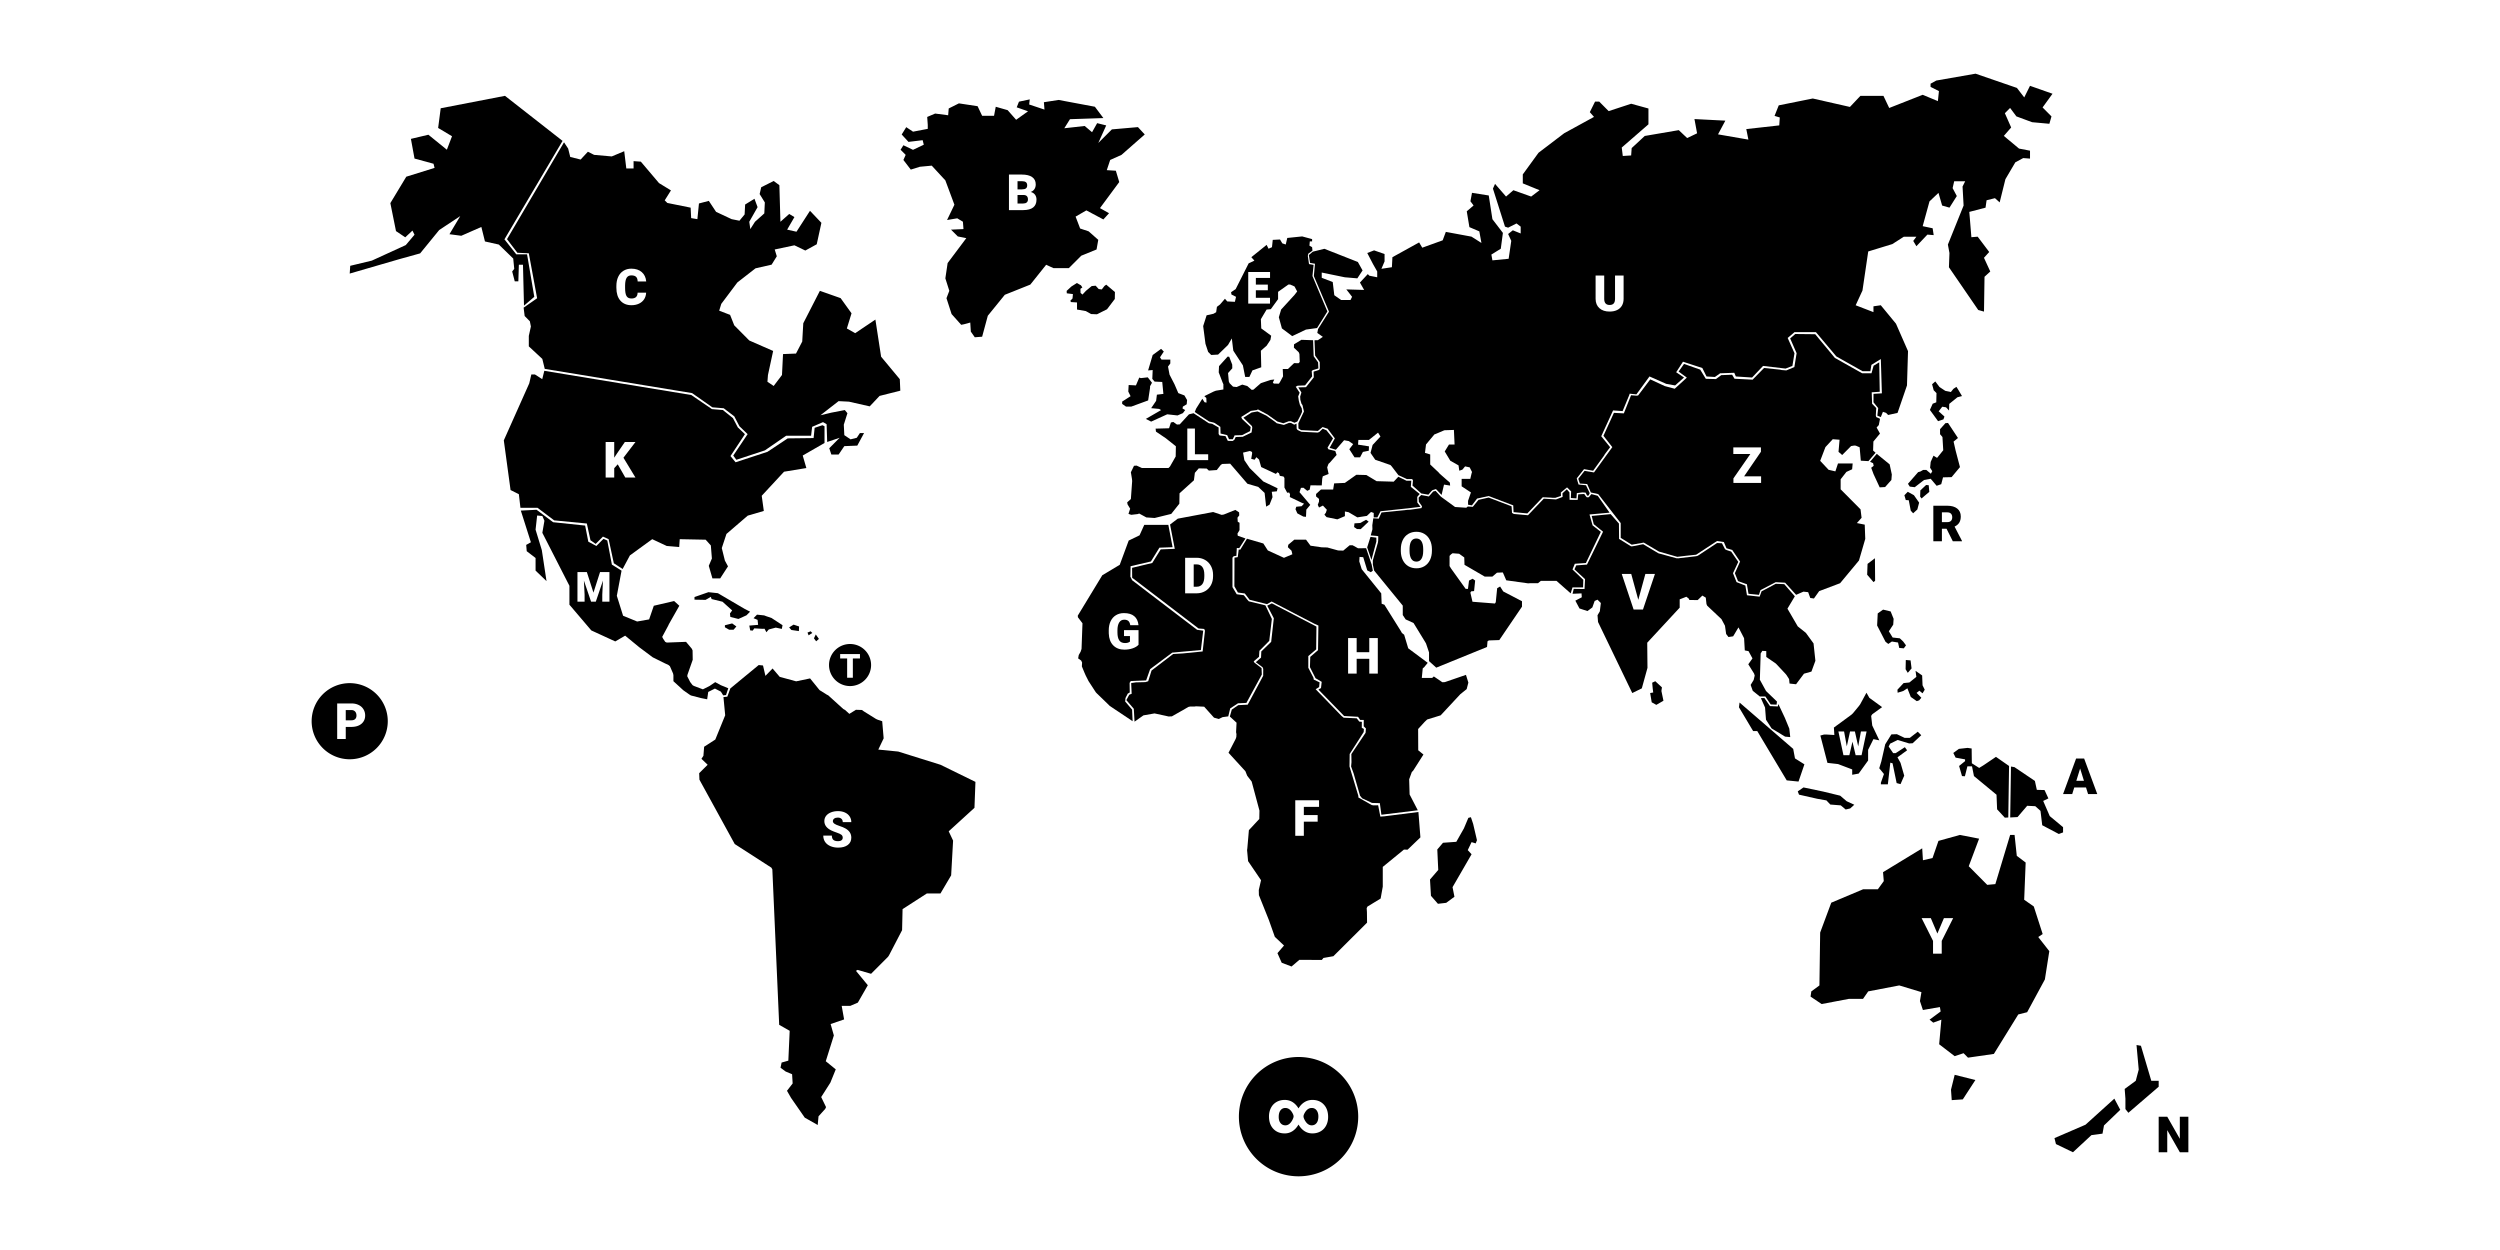 <?xml version="1.0" encoding="UTF-8"?>
<svg width="1200" height="600" version="1.1" viewBox="60 10 1200 600" xmlns="http://www.w3.org/2000/svg">
<path transform="translate(21.728)" d="m811.39 256.78-9.1 0.871 0.99 3.959 4.461 3.609-7.711 15.781-5.16 0.389-0.85 1.9 5.08 4.701-0.25 4.75-5.189-0.08-0.561 2.359 4.311-0.189 0.119 1.869-3.09 1.621 1.98 3.74 3.83 1.25 2.35-1.74 1.109-3.111 1.359-0.619 1.611 1.619-0.49 3.99-1.109 1.871 0.25 3.24 16.43 34.1 4.58-2.24 2.719-9.84-0.119-12.08 15.58-16.82v-3.99l3.209-1.25 1.121 0.865 0.311 0.676 3.988 0.068 2.262-2.17 1.639 0.99 0.33 3.07 0.361 0.811 6.84 6.449 1.68 3.16 0.559 3.951 1.121 1.469 2.24-0.34 2.18-3.66 0.391-0.619 2.68 5.189 0.34 5.859 1.789 0.34 1.9 3.49-2.01 2.82 2.769 4.439 0.311 0.961-0.5 2.141-1.449 2.369 1.01 2.82 3.359 2.709h2.689l2.57 3.83 2.801 0.111 0.219-1.471-5.26-5.07-2.969-5.42 0.398-12.619 0.391-0.621 0.391-0.619 1.9 0.109v2.82l4.59 3.16 0.59 0.609 4.09 4.371 0.49 0.609 1.189 1.869 0.221 2.141 3.129 0.34 3.801-5.07 3.58-1.01 1.9-5.18-0.891-8.34-3.689-5.07-3.891-3.109-4.949-8.5 3.549-5.939-5.08-5.83-4.07-0.182-3.66 1.971-0.729 0.391-2.42 1.23-0.947 2.6-6.074-0.68-0.77-4.65-4.231-1.66-1.709-4.269 2.539-5.441-3.42-4.949-2.17-0.721-0.76-0.4-1.48-2.869-2.35-0.119-9.199 6.08-0.82 0.26-7.34 0.84-1.24 0.16-0.891-0.021-8.65-2.379-7.34-4.371-5.01 0.99-0.779 0.051-5.769-3.58-0.07-7.369zm5.318 28.717h4.559l3.387 12.422 3.398-12.422h4.594l-5.742 17.062h-4.5zm16.102 51.484-1.49 0.719 0.25 2.721 0.25 1.98-1.469 0.25 0.74 4.449 2.209 1.24 3.43-1.98-0.979-4.689 0.25-1.73z" icao="V"/>
<path transform="translate(21.728)" d="m648.76 299.6-2.211 1.131 3.16 6.039-1.27 11.32-4.74 4.609-0.131 2.951-2.51 2.209 3.272 2.43 0.299 0.781-0.029 3.318-7.42 13.852-4.541 0.229-3.109 2.141-0.93 3.32 3.219 2.959-0.229 4.58 0.18 0.871-0.06 1.391-0.299 0.92-3.451 6.67 8.109 8.869 0.83 2.1 0.432 0.59 1.738 2.26 0.33 1.221 3.41 12.73-0.08 4.019-4.988 5.359-0.75 8.711-0.121 0.859 0.48 5.301 6.219 9.16-1.078 4.699 0.059 2.471 4.781 11.939 2.859 8.07 4.41 4.17-3.15 3.67 2.041 4.6 4.719 1.801 3.76-3.201 10.771 0.06 0.77-0.959 4.779-0.84 16.17-16.102-0.061-5.068-0.119-1.871 0.359-0.779 6.34-3.861 1.022-5.729v-9.461l10.17-8.32 1.74 0.061 6.158-5.91-0.959-12.18-16.33 2.061-0.697 0.059-1.244 0.102-1.059-5.451-2.131 0.047-0.908-0.127-6.461-3.68 0.01-0.713-4.26-14.141 0.08-6.01 6.74-10.539 0.08-1.48-1.01-0.551 0.039-2.859-1.23-0.109-1.238-1.58-6.26-0.283-1.031-0.854-12.42-12.82 1.67-1.041 0.23-2.26-2.82-1.33-0.131-0.879-2.469-4.781v-5.639l3.769-3.211 0.131-10.939zm11.242 94.525h11.414v3.176h-7.301v3.926h6.633v3.164h-6.633v6.797h-4.113zm84.307 8.135-1.228 0.311-2.131 5.059-3.65 6.441-6.389 0.459-2.74 3.221 0.459 9.82-3.959 4.6 0.459 7.82 3.35 3.83 3.961-0.461 3.959-2.92-0.908-4.6 9.129-15.801-1.83-1.99 1.83-3.83 1.98 0.611 0.609-1.531-1.83-7.818z" icao="F"/>
<path transform="translate(21.728)" d="m309 78.307-27.359 46.49 4.981 6.531 5.479 0.25 3.99 21.58-6.481 4.519 0.5 4.019 2.49 2.51 0.5 2.51-1 4.521v5.019l6.481 6.019 1.17 4.789 70.711 11.621 9.75 6.83 5.439 0.449 5.07 3.871 2.49 4.779 3.92 3.769-6.9 10.301 1.49 2.01 13.699-4.519 10.211-7.031h11.959l0.5-4.269 5.231-2.26 1.721 1 0.27 8.529 5.981-2.01-4.981 5.021 1 3.01h3.49l2.74-4.021 6.229-0.25 3.24-6.019h-1.99l-1.5 2.26-2.988 0.75-2.99-2.01-0.25-5.019 1.74-5.519-1.25-1.51-6.481 1.25-5.231 1.25 8.721-6.781 4.979 0.25 9.961 2.26 4.731-5.019 9.959-2.51-0.25-5.519-8.969-10.791-2.74-17.82-9.711 6.531-3.99-2.26 2.24-7.281-5.231-7.279-9.959-3.51-7.971 15.561-0.5 8.779-2.99 5.769-6.229 0.25-0.5 10.041-3.99 5.269-2.99-2.01 0.25-3.26 2.49-11.541-11.461-5.019-7.219-7.279-1.99-5.021-5.231-2.01 1-3.26 7.721-10.289 8.719-6.781 7.721-1.76 2.49-4.019-1-3.26 9.459-2.01 5.231 2.51 5.481-3.01 2.24-10.291-5.481-5.769-6.481 10.039-4.481-1 3.49-6.019-2.49-1.51-4.229 3.76-0.5-17.57-2.74-2.01-5.981 3.01-0.75 3.26 2.49 4.021-0.25 5.269-4.481 4.019-2.24 3.51-0.5-3.51 3.99-7.029-1.49-4.019-4.481 2.76-0.25 4.769-2.488 3.01-3.74-0.75-7.471-3.51-3.49-5.269-4.731 1.25-0.75 7.529-2.988-0.5-0.25-5.019-11.191-2.26-1.25-1.25 2.99-4.771-5.731-3.51-8.719-10.289-3.49-0.25v3.51h-3.49l-1-8.279-5.981 2.51-8.469-0.75-2.99-1.51-3.49 3.76-4.981-1.25-1-4.021zm32.322 60.652c2.07 0 3.734 0.547 4.992 1.641 1.258 1.086 1.973 2.586 2.144 4.5h-4.102c-0.031-1.039-0.293-1.785-0.785-2.238-0.492-0.453-1.242-0.68-2.25-0.68-1.023 0-1.773 0.383-2.25 1.148-0.477 0.766-0.727 1.988-0.75 3.668v1.207c0 1.82 0.227 3.121 0.68 3.902 0.461 0.781 1.25 1.172 2.367 1.172 0.945 0 1.668-0.223 2.168-0.668 0.5-0.445 0.766-1.152 0.797-2.121h4.09c-0.055 1.188-0.375 2.238-0.961 3.152-0.586 0.906-1.41 1.609-2.473 2.109-1.055 0.5-2.262 0.75-3.621 0.75-2.242 0-4.008-0.73-5.297-2.191-1.289-1.461-1.934-3.523-1.934-6.188v-0.844c0-1.672 0.289-3.133 0.867-4.383 0.586-1.258 1.426-2.227 2.519-2.906 1.094-0.687 2.359-1.031 3.797-1.031z" icao="C"/>
<path transform="translate(21.728)" d="m299.54 187.99-1 4.019-3.49-2.26h-1.74l-1 4.269-12.211 27.359 3.24 23.84 3.99 2.01 0.75 6.531h8.221l7.969 6.019 15.691 1.51 1.74 8.029 2.488 1.762 3.49-3.512 2.74 1.25 2.49 11.541 4.231 2.76 3.49-6.529 10.709-7.781 6.971 3.26 5.981 0.5 0.25-3.76 12.449 0.25 2.49 2.76 0.5 6.271-1.49 3.51 1.74 6.019h3.74l3.74-5.769-1.49-2.76-1.49-6.021 2.24-6.779 10.209-8.779 7.721-2.26-1-7.281 10.709-11.549 10.711-1.76-1.74-6.012 10.461-6.019v-8.029l-1-0.5-3.74 1.25-0.5 4.92-12.43 0.15-9.74 6.469-15.291 5-2.439-2.99 6.939-10.5-3.43-3.269-2.33-4.439-4.83-3.881-5.25-0.439-9.92-6.769zm29.443 34.178h4.113v7.523l1.43-2.168 3.68-5.356h5.086l-5.766 7.547 5.766 9.516h-4.875l-3.633-6.352-1.688 1.852v4.5h-4.113z" icao="K"/>
<path transform="translate(21.728)" d="m532.55 57.707-5.17 1.09-1.09 2.721 5.439 1.9-5.711 4.08-4.08-4.621-5.709-1.629-0.82 4.35h-5.709l-2.182-4.621-8.969-1.359-4.891 2.449-0.27 3.262-6.25-0.82-3.811 1.629 0.27 3.811v1.9l-7.068 1.359-3.262-2.17-2.18 3.529 3.26 3.541 6.801-0.82 0.539 2.18-5.17 2.451-4.609-2.201-1.359 2.17 2.449 2.451-1.09 2.449 3.541 4.621 4.35-1.361 5.709-0.539 6.531 7.07 4.35 11.689-3.531 7.34 4.891-0.82 2.721 1.631 0.27 3.539-5.981 0.27 3.26 3.262 4.08 0.818-8.969 11.961-1.09 7.34 1.898 5.981-1.359 3.539 2.451 7.611 4.619 5.17 1.359-0.271 2.99-0.82 0.27 4.352 1.9 2.719 3.531-0.27 2.719-10.061 8.16-10.059 12.24-4.891 7.609-9.52 3.531 1.629h7.34l5.981-5.979 7.34-2.99 0.818-4.621-4.619-4.08-4.08-1.359-2.18-5.711 5.17-2.988 8.16 4.35 2.719-2.99-4.35-2.451 9.25-12.51-1.629-5.439-4.35-0.27 1.629-4.891 5.439-2.449 11.15-9.791-3.26-3.529-12.51 1.09-6.529 6.529 3.809-8.43-4.35-1.09-2.449 4.35-3.531-2.99-9.789 1.09 2.719-4.35 16.041-0.539-4.08-5.439-17.4-3.262-7.07 1.09 0.271 3.541-7.34-2.449zm-9.98 36.078h6.129c2.195 0 3.863 0.402 5.004 1.207 1.148 0.805 1.723 1.973 1.723 3.504 0 0.883-0.203 1.637-0.609 2.262s-1.004 1.086-1.793 1.383c0.891 0.234 1.574 0.672 2.051 1.312 0.477 0.641 0.715 1.422 0.715 2.344 0 1.672-0.531 2.93-1.594 3.773-1.055 0.836-2.621 1.262-4.699 1.277h-6.926zm4.113 3.176v3.938h2.144c0.898-8e-3 1.539-0.172 1.922-0.492 0.383-0.32 0.574-0.793 0.574-1.418 0-0.719-0.207-1.234-0.621-1.547-0.414-0.32-1.082-0.48-2.004-0.48zm0 6.633v4.09h2.695c0.742 0 1.312-0.168 1.711-0.504 0.398-0.344 0.598-0.824 0.598-1.441 0-1.422-0.707-2.137-2.121-2.144zm28.496 42.254-2.639 1.67-2.272 2.1 0.061 1.17 2.939 0.371-0.18 2.1-1.039 1.049 0.25 0.682 2.939 0.189v3.4l4.231 0.738 2.51 1.422 2.82 0.119 4.84-2.41 3.74-4.939 0.059-3.34-2.269-1.92-1.9-1.611-0.859 0.621-1.289 1.67-1.471-0.189-1.471-1.611-1.898 0.18-2.762 2.291-1.66 1.789-0.92-0.799-0.059-1.98 0.92-0.619-0.66-1.031z" icao="B"/>
<path transform="translate(21.728)" d="m402.45 329.22-13.619 11.23-1.441 3.951-1.859 0.209 0.83 8.73-4.75 11.65-5.359 3.449-0.34 4.359-0.951 1.432 2.981 2.859-4.07 4.039 0.131 3.131 16.939 30.879 17.59 11.342 0.461 0.85 3.289 74.59 5.039 2.869-0.648 14.33-3.231 0.91-0.52 2.481 2.459 1.82 3.1 1.299 0.262 4.432-2.721 3.519 1.939 3.389 6.6 9.512 6.211 3.519 0.391-4.17 3.209-3.551 0.4-0.869-2.33-4.82 4.4-6.91 2.59-6.381-4.791-3.91 3.881-12.379-1.551-5.471 6.471-2.219-1.16-6.51h4.141l3.619-1.56 4.779-8.34-5.689-6.91 0.811-0.451 6.439 1.871 8.19-8.211 0.451-0.709 6.25-12.02 0.23-10.102 11.66-7.519h6.529l5.129-8.689 0.932-16.68-2.102-4.461 12.361-11.279 0.469-12.451-16.789-8.219-20.279-6.34-9.56-0.941 2.57-5.398-0.701-8.221-2.09-0.689-0.869-0.391-5.85-3.65-0.92-0.66-2.881-0.09-3.16 1.961-2.039-1.871-0.861-0.469-7.219-6.541-0.75-0.379-3.432-2.15-4.549-5.611-6.68 1.4-7.891-2.15-3.43-4.019-3.43 3.551-1.16-4.99zm38.076 70.113c1.227 0 2.324 0.219 3.293 0.656 0.977 0.438 1.734 1.062 2.273 1.875 0.539 0.805 0.809 1.727 0.809 2.766h-4.102c0-0.695-0.215-1.234-0.645-1.617-0.422-0.383-0.996-0.574-1.723-0.574-0.734 0-1.316 0.164-1.746 0.492-0.422 0.32-0.633 0.73-0.633 1.23 0 0.438 0.234 0.836 0.703 1.195 0.469 0.352 1.293 0.719 2.473 1.102 1.18 0.375 2.148 0.781 2.906 1.219 1.844 1.062 2.766 2.527 2.766 4.394 0 1.492-0.562 2.664-1.688 3.516s-2.668 1.277-4.629 1.277c-1.383 0-2.637-0.246-3.762-0.738-1.117-0.5-1.961-1.18-2.531-2.039-0.562-0.867-0.844-1.863-0.844-2.988h4.125c0 0.914 0.234 1.59 0.703 2.027 0.477 0.43 1.246 0.645 2.309 0.645 0.68 0 1.215-0.145 1.605-0.434 0.398-0.297 0.598-0.711 0.598-1.242 0-0.602-0.215-1.07-0.645-1.406-0.422-0.336-1.168-0.684-2.238-1.043-1.07-0.359-1.945-0.707-2.625-1.043-2.211-1.086-3.316-2.578-3.316-4.477 0-0.945 0.273-1.777 0.82-2.496 0.555-0.727 1.336-1.289 2.344-1.688 1.008-0.406 2.141-0.609 3.398-0.609z" icao="S"/>
<path transform="translate(21.728)" d="m295.83 254.69-7.561 0.391 4.83 15.209-2.25 1.26 0.25 3.022 4.25 3.269v6.049l5.25 5.041-2.25-14.859-3-9.83 0.75-6.801 2.5 0.25 1 2.269-1 5.791 13 25.439v9.07l10.5 12.34 11.5 5.289 4.75-2.769 6.75 5.541 6.49 4.85 5.539 2.75 2.041 0.959 0.66 0.561 1.529 3.51 0.16 0.82v2.871l4.74 4.34 2.9 2.039 0.75 0.461 4.818 1.25 2.99 0.59 0.51-3.531 3.211-1.619 2.85 1.471 1.121 1.789 1.359-0.16 1.07-3.25-3.561-1.471-2.699-1.469-2.701 1.84-3.209 1.619-4.301-1.619-0.689-0.41-1.131-1.5-1.389-2.721 0.068-0.66 2.551-7.279-0.07-4.49-0.4-0.859-2.74-3.26-9.238 0.35-0.762-0.35-1.02-1.541-0.42-0.84 2.861-5.34 0.359-0.779 5-8.82-2.5-2.269-9.75 2.269-2.25 6.551-5.75 1.01-6.75-2.772-3-9.568 2.269-12.07-4.641-2.891-2.209-11.59-1.85-0.791-3.381 3.432-3.879-2.07-1.522-7.731-15.369-1.609zm19.623 29.895h4.502l3.174 9.893 3.164-9.893h4.512v14.219h-3.438v-3.32l0.332-6.797-3.438 10.117h-2.266l-3.447-10.127 0.332 6.807v3.32h-3.428zm62.865 9.656-6.689 2.33v1.27l5.32 0.1 2.51-1.459 0.391 1.068 5.219 1.272 4.641 4.189-1.061 1.459 0.191 1.66 3.869 0.971 3.871-1.75 1.738-1.75-2.51-1.27-12.949-7.6zm23.32 10.789-1.67 1.701 1.941 0.799 0.26 2.4-4.231 0.35 0.439 2.311 1.23 0.09 0.709-1.07 4.012 0.221 0.93-0.051 0.879 1.69 1.15-1.33 3.35-0.889 2.91 0.619 0.34-1.779-5.289-3.461-2.5-0.85-1.02-0.391zm-11.93 4.211-3.481 0.879v0.971l2.031 1.17h2.129l1.352-1.56zm29.48 0.58-2.121 1.33 1.06 1.238 3.611 0.531 0.09-2.211zm8.189 3.199-1.5 0.619 0.531 1.33 1.76-1.148-0.352-0.361zm2.471 1.51-0.881 1.871 1.06 1.42 1.32-1.15z" icao="M"/>
<path transform="translate(21.728)" d="m979.02 410.77-10.289 2.859-2.84 8.221-4.609 1.07-0.352-5.721-18.799 11.439 0.35 4.291-2.84 3.93h-7.1l-15.26 6.43-5.33 14.34-0.352 25.381-3.898 2.859-0.352 2.5 5.32 3.57 13.131-2.5h6.74l2.478-3.58 14.9-2.859 10.641 3.219-0.711 4.291 1.42 4.289 8.16-1.43 0.352 2.141-5.32 3.93 1.77 1.43 3.9-1.43-1.06 11.801 7.449 5.719 4.262-1.43 2.129 2.141 12.42-1.791 11.711-18.949 4.26-1.07 8.51-15.73 2.129-13.58-5.318-6.789 2.129-1.43-4.26-13.23-4.609-3.221 0.709-17.869-4.26-3.221-1.061-10.01h-2.129l-7.1 23.59-3.9 0.359-8.871-8.939 4.971-13.23zm-18.375 39.926h4.418l3.152 7.406 3.141-7.406h4.441l-5.496 10.934v6.129h-4.172v-6.129zm15.875 75.215-1.77 7.148 0.35 5 5.32-0.359 6.031-9.289z" icao="Y"/>
<path transform="translate(21.728)" d="m899.99 170.32-2.441 2.119 3.1 7.1-1.08 6.66-3.859 1.6-2.17-0.17-0.91-0.199-7.609-0.801-5.5 5.611-8.69-0.441-1.141-1.94-5.231 0.211-2.539 1.889-4.861-0.129-2.689-4.41-7.76-2.74-2.6 3.67 3.949 2.91-5.82 5.34-4.75-1.27-6.99-3.231-5.818 7.721-0.762 0.109-2.639-0.211-3.461 8.701-4.769-0.25-5.029 11.01 4.269 5.439-8.801 12.15-4.519-0.76-3.019 3.801 0.75 2.279 3.519 0.25 1.76 4.049 3.519 0.762 10.811 13.93v7.09l5.281 3.289 5.779-1.01 7.289 4.301 8.801 2.529 4.269-0.51 4.781-0.51 10.049-6.58 3.269 0.51 1.25 2.971 2.772 0.83 3.769 5.57-2.51 5.568 1.51 3.801 4.269 1.52 0.75 4.561 5.029 0.51 0.75-2.279 7.291-3.801 4.519 0.25 5.281 5.82 3.519-1.52 2.26 0.25 1.01 2.789 1.76 0.25 2.51-3.539 10.051-3.801 9.049-10.891 3.022-10.379-0.25-6.84-3.772-0.76 2.262-2.531-0.5-4.049-9.551-9.621v-4.809l2.76-3.541 2.76-1.27 0.25-2.791h-7.039l-1.26 3.801-3.272-0.76-4.019-4.301 2.51-6.58 3.522-3.799 3.269 0.25-0.5 5.818 1.76 1.522 4.269-4.301 1.51-0.25 0.76 0.061 1.84 0.77 0.561 6.439 3.65 0.211 3.439-4.029-1.19-1.06 0.141-4.32 3.16-3.82-1.611-2.9 1.051-1.199 0.58-3-1.83-0.83-0.189-0.83 0.209-3.471-2-2.1-0.17-5.481 3.85-0.25-0.25-14.129-2.699 1.619-1.01 3.621-4.51-0.01-13.07-7.352-9.441-11.379zm-29.727 54.416h13.254v2.109l-8.074 11.789h8.156v3.164h-13.289v-2.168l8.133-11.719h-8.18z" icao="Z"/>
<path transform="translate(21.728)" d="m934.17 342.51-3.022 5.57-0.6 0.82-2.879 3.488-0.721 0.672-8.41 6.17 0.221 3.568-3.84-0.229-1.051-0.01-1.82 0.5 3.4 13.119 5.09 0.57 6.791 2.57v2.568l3.109-0.568 4.529-6.271v-5.129l2.551-5.131 2.83 0.57-3.4-7.129-0.52-4.592 0.539-0.799 4.721-3.42-6.121-4.461zm-49 2.539-1.68 0.051 2.01 4.51 0.449 5.859 2.689 4.17 6.49 3.941 2.461 0.23-0.451-4.061-2.129-5.18-3.121-6.631-0.26 1.16-3.76-0.17zm-11.91 2.17-0.281 2.281 6.791 11.41h1.98l14.148 23.67 5.66 0.57 2.83-8.271-4.529-2.85-0.85-4.561zm47.443 13.9h2.727l1.305 7.133 1.562-7.133h2.328l1.586 7.133 1.305-7.133h2.719l-2.414 11.375h-2.844l-1.523-6.484-1.492 6.484h-2.836zm38.096 0.1-3.83 2.971h-2.459l-3.731-1.779-2.65 0.1-2.949 4.75-1.871 8.221-1 3.279 2.26 2.769-1.469 4.16v0.791h3.34l1.18-10.4 1.08 0.299 1.961 9.5 1.869 0.5 1.77-4.059-1.77-6.141-1.471-2.67 4.621-3.371-1.08-1.488-4.42 2.869h-1.18l-2.16-3.17 0.689-1.391 3.641-1.779 5.5 1.68 1.67-0.1 4.129-3.859zm23.91 7.771-4.17 0.469-2.68 1.961 1.109 2.24 4.541 0.84v0.84l-2.871 2.33 1.391 4.85 1.391 0.09 1.199-4.76h2.221l0.93 4.66 10.83 8.959 0.279 7 3.701 4.012 1.67-0.092 0.367-24.719-6.287-4.381-5.932 4.01-2.129 1.31-3.519-2.24-0.09-7.09zm-78.76 18.979-2.75 1.881 0.59 1.58 8.75 1.98 4.42 0.789 1.871 1.98 5.01 0.4 2.359 1.98 2.16-0.5 1.971-1.781-3.641-1.68-3.141-2.67-8.16-1.98z" icao="W"/>
<path transform="translate(21.728)" d="m1063.8 511.61 1.059 11.801-1.42 5.359-5.318 3.93 0.35 4.65v5l1.42 1.789 14.549-12.51v-2.859h-3.549l-4.971-16.801zm-10.641 25.74-13.84 12.51-14.9 6.43 0.711 2.859 8.16 3.932 8.869-8.221 5.32-0.711 0.709-3.93 7.811-7.51zm21.279 8.668v17.062h4.113v-10.617l6.047 10.617h4.09v-17.062h-4.101v10.617l-6.035-10.617z" icao="N"/>
<path transform="translate(21.728)" d="m1034.8 374.1-6.258 17.062h4.394l0.984-3.188h5.637l0.996 3.188h4.418l-6.305-17.062zm-31.258 3.842-0.371 24.439 3.519-0.189 4.631-5.41 3.891 0.189 2.5 2.24 0.83 6.9 7.959 4.199 2.041-0.75v-2.519l-6.391-5.32-3.15-7.279 2.5-1.211-1.85-4.01-3.699-0.09-0.932-4.289-9.809-6.621zm33.191 0.939 1.84 5.918h-3.668z" icao="A"/>
<path transform="translate(21.728)" d="m663.31 123.48-7.148 0.738-0.73 3.141-1.65-0.549-1.1-1.852-3.49 0.18-0.371 3.512-1.648 0.738-0.92-1.85-7.34 5.91 1.469 1.66-2.75 1.291-6.24 12.379-2.199 1.48 0.18 1.109 2.199 1.111-0.549 2.398-3.67-0.189-1.1-1.289-2.381 2.769-1.471 1.109-0.369 2.59-1.279 0.74-3.301 0.74-1.65 5.18 1.1 8.5 1.281 3.881 1.469 1.478 3.301-0.18 4.769-4.619 1.83-3.141 0.551 4.621 0.17 1.27 4.59 7.039 1.1 5.541h2.019l1.471-3.141 4.221-1.48-0.18-7.949 2.75-2.4 1.828-2.769 0.371-2.029-4.769-3.512-0.18-4.439 2.75-4.619 2.019-0.18 3.49-4.811v-3.51l4.949-3.51 0.869 0.019 2.07 0.91 1.281 2.4-1.281 1.66-6.42 7.019-1.1 3.699 1.471 5.359 4.949 3.701 6.6-3.141 5.32-0.74 4.951-7.949-3.67-8.689-3.49-8.32 0.549-5.361-2.199-0.369-0.57-3.91 0.211-1.07 2.019-1.478-0.18-1.66-1.281-0.74 0.18-2.031h1.102v-1.109zm-25.885 17.094h10.469v2.824h-6.812v3.197h5.75v2.719h-5.75v3.615h6.793v2.812h-10.449zm25.525 32.535-3.551 2.17-0.049 1.609 2.299 2.172 0.352 0.85 0.148 3.83-0.559 0.609-2.15-0.051-2.949 2.82h-2.5l0.148 3.531-1.5 2.769-0.496 0.746-2.453-0.047-0.449-0.549 0.699-1.41-1.75 0.199-4.699 1.561-3.602 3.129-0.809 0.08-2.121-1.84-2.41-0.68-2.699 1.17-1.73-0.189-1.641-1.65-0.379-0.84-0.371-4.029 2.041-2.281-0.041-1.789-1.439-3.731-0.74-0.119-4.15 4.59-0.148 2.99 1.889 4.93 0.352 0.77v2.519l-3.57 0.58-1.051 0.391-4.529 2.231 0.959 0.869 0.1 2.231-0.959-0.189-1.061-1.65-2.529 4.01-0.461 0.75-0.639 1.6 6.879 4.541 1.98 0.469 0.73 0.27 2.699 1.84 0.1 3.201 3.18 0.779 0.871 1.941h1.83l0.869-1.842 3.57-0.1 3.85-1.94 0.291-1.939-4.141-3.881-0.391-0.971 4.631-2.908 2.791-0.391 0.6-0.32 4.6 2.471 4.699 3.33 2.9 0.859 2.551-0.961 1.049-0.049 1.75 0.76 1.352-0.609 1.6-3.08 0.699-1.611-0.199-1.66-0.85-1.559-0.541-2.07-0.301-2.07 0.701-1.76-1.877-2.875 0.916-0.496 3.551-0.148 3.4-4.33-0.201-2.57 0.611-0.471 2.6-0.76-0.15-2.92-2.1-2.92-0.051-0.75-0.25-6.959zm-67.35 4.34-4.041 2.961-2.199 7.389 2.199-0.18-0.18 4.25 1.1 1.291 3.67 0.18 0.551 5.731-3.119 0.369-0.371 2.961-2.379 3.51 3.85 0.369 0.92 0.551-7.34 4.25 2.57 1.289 7.709-3.51 4.951 0.551 2.568-1.111 1.102-1.478-1.281-0.74 0.18-0.92 1.83-1.111 0.18-2.029-1.279-2.221-2.93-1.109-1.83-4.25-2.381-4.619-0.729-3.881 1.1-1.48v-1.85h-4.221l-0.73-1.109 1.83-2.769zm-6.4 13.67-3.301 0.371-0.779-0.26-1.6 3.76-3.49-0.18-0.18 3.139 1.1 2.221-4.039 2.59v1.109l1.83 1.291h2.568l8.07-2.961 0.91-6 0.01-0.82 0.92-1.66z" icao="E"/>
<path transform="translate(21.728)" d="m641.92 207.48-2.891 0.52-3.92 2.519 4.1 4 0.16 0.76-0.34 2.301-4.26 2.08-3.359 0.109-0.65 1.35-0.84 0.561-2.291-0.06-1.109-2.269-2.83-0.32-0.48-0.699v-3.121l-3.1-1.779-1.59-0.27-7.34-4.811-2.211 0.539-4.42 4.811-1.33 0.09-1.77-1.25-1.15 0.271-0.879 2.76-6.461 0.18 0.18 1.43 4.746 3.201 4.805 3.838-0.09 4.9-2.74 4.811-0.721 0.721h-12.74l-2.568-1.16-1.24 0.09-1.5 3.119 0.529 3.211 0.09 0.979-0.619 8.65-1.772 1.6 0.182 0.98 1.24 2.051-0.801 2.5 1.33 0.449 3.1-0.359 0.711-0.26 3.449 1.869 3.981 0.27 7.959-1.959 3.891-4.9 0.09-4.99 6.9-6.24 0.459-3.59 1.861-2.139 3.799 0.09 1.06 0.979 3.801-0.27 1.949-2.5 0.711-0.42 3.76-0.129 8.299 9.639 5.18 1.5 3.061 2.891 0.73 6.59 1.641-0.959 1.42-3.592-0.352-2.578 2.432-0.221 0.174-0.73 0.176-0.73-6.85-3.279-6.5-6.391-2.592-3.82-0.629-3.629 3.311-0.791 1 0.471 0.039 0.779-0.43 2.522 1.641 0.43 0.818-1.221 1.291 1.131 1.029 3.6 7.07 3.301 0.701-0.801 0.77 0.451 0.42 1.27 1.74 0.32 0.459 0.689v4.609l1.32 2.49 0.949-0.109 0.422 0.85-0.111 1.33 5.736 2.754 1.103 0.426-1.16 1.221-2.58 0.26-0.369 1.17 0.891 2.01 2.889 1.539 1.26 0.111 0.16-3.451 1.891-2.279-5.16-6.1 0.68-2.07 1.211-0.051 1.84 1.48 1.16-0.58 0.369-2.07 5.42 0.051 0.211-3.18 0.279-1.201 2.791-1.109-0.682-3.18 0.631-1.701 0.631-0.559 3.26-3.711-0.631-1.859-3.311-0.85-0.42-0.771 2.631-4.449-3.16-3.92-1.789-0.74-1.631 1.59-0.779 0.279-7.791-0.389-1-0.439-0.859-0.432-0.43-0.549-0.09-2.471-1.08 0.48-1.551-0.83-0.949-0.041-2.5 1-3.4-0.818-0.701-0.59-4.26-3.041zm-33.742 8.207h3.656v12.354h6.365v2.812h-10.021zm81.152 22.201-5.512 3.9-5.158 0.24-0.471 2.951h-5.859l-2.34 2.129v1.18l1.408 1.18v1.301l-0.59 1.541 0.59 1.299 1.881-0.939 1.881 2.01-0.471 1.42-0.699 0.949 1.049 1.182 5.16 1.059 3.631-1.539v-2.24l1.76 0.35 4.219 2.481 4.57-0.711 1.99-1.889 1.291 0.469v2.131h1.76l1.52-2.951 13.359-1.42 5.83-0.709-1.539-2.019-0.031-2.731 1.17-1.4-4.26-3.42 0.23-2.949h-2.34l-3.881-1.9-2.228 2.359-8.201-0.24-4.92-2.949zm4.66 21.602-2.811 1.539-2.76 0.18-0.18 1.772 1.35 0.949 1.82 0.06 3.809-3.611zm2.109 8.219-1.58 5.031 2.049 6.029 2.352-8.811v-1.889z" icao="L"/>
<path transform="translate(21.728)" d="m967.21 193.09-1.531 1.35 0.771 2.891 1.34 1.35-0.102 4.43-1.719 0.67-1.34 2.99 3.92 5.391 2.58-0.871 0.479-1.35-2.769-2.5 1.721-2.221 1.82 0.291 1.43 1.539 0.1-3.18 3.92-3.18 2.201-0.58-1.82-3.08-0.861-1.35-1.43 0.959-1.24 1.541-2.68-0.58-2.769-1.83zm6.109 19.93-1.24 0.1-2.58 2.891v2.41l1.15 1.35 0.381 6.359-2.961 3.66-1.721-1.061-1.34 2.99-0.289 2.791 1.049 1.639-0.67 1.25-2.199-1.83h-1.529l-1.34 0.771-1.051 0.289-4.881 5.59 0.861 1.35 2.389 0.291 4.49-3.471 3.16-0.58 2.871 3.371 2.199-0.77 0.859-3.281 4.111-0.1 4.019-4.82-2.1-8-0.961-4.24 2.1-1.728zm-34.199 14.83-3.231 3.82 1.469 0.66 0.281 1.27-1.189 0.92 1.119 3.039 2.949 6.371 2.602-0.141 3.019-3.4 0.209-2.619-1.049-4.881zm23.689 14.949-2.769 2.6-0.102 2.99 0.67 0.871 3.731-3.18-0.289-3.182zm-8.801 3.269-1.629 1.641 0.67 2.311 1.43 0.1 0.959 5.01 1.15 1.25 2.01-1.83 0.861-3.279-2.49-3.561zm12.264 6.688v17.062h4.113v-6.021h2.227l3.012 6.021h4.406v-0.176l-3.562-6.877c1.023-0.484 1.773-1.117 2.25-1.898 0.484-0.781 0.727-1.768 0.727-2.955 0-1.641-0.57-2.908-1.711-3.807-1.141-0.898-2.723-1.35-4.746-1.35zm4.113 3.176h2.602c0.773 0 1.359 0.213 1.758 0.635 0.398 0.414 0.598 0.986 0.598 1.721s-0.199 1.311-0.598 1.725c-0.391 0.406-0.977 0.607-1.758 0.607h-2.602zm-32.146 22.027-3.539 2.701-0.191 5.199 3.061 3.561 0.76-0.67zm3.92 24.66-2.58 1.83-0.289 5.779 4.019 7.801 1.34 1.061 1.721-1.16 2.959 0.48 0.57 2.6 2.199 0.189 1.051-1.44-1.34-1.83-1.631-1.541-3.439-0.379-1.82-2.99 2.1-3.18 0.191-2.791-1.43-3.559zm10.9 24.18-0.1 4.43 1.049 1.73 1.82-2.119-0.48-3.85zm4.68 5.201 0.381 2.889-3.352 2.701-2.769 0.289-2.959 3.18 0.1 1.451 2.769-0.871 1.91-1.25 1.631 4.141 2.869 2.019 1.15-0.389 1.049-1.25-2.289-2.311 1.34-1.061 1.529 1.25 1.051-1.73-1.051-2.119-0.189-4.721z" icao="R"/>
<path transform="translate(21.728)" d="m986.55 45.367-18.85 3.291-2.76 1.52v1.52l4.019 2.031-0.5 4.809-7.289-3.039-16.08 6.33-2.76-5.82h-11.061l-5.029 5.32-17.842-4.051-16.33 3.291-2.01 5.059 2.51 0.76-0.25 3.801-15.828 1.77 1.01 5.061-14.58-2.529 3.519-6.58-14.83-0.76 1.26 6.84-4.769 2.279-4.019-3.801-16.33 2.791-6.281 5.82-0.25 3.539-4.019 0.25-0.5-4.049 12.82-11.141v-7.6l-8.291-2.281-10.809 3.541-4.521-4.561h-2.01l-2.51 5.061 2.01 2.279-14.33 7.85-12.309 9.371-7.541 10.379v4.301l8.041 3.291-4.021 3.039-8.539-3.039-3.519 3.039-5.281-6.08-1.01 2.279 5.781 18.23 1.51 0.51 4.019-2.029 2.01 1.52v3.291l-3.769-1.522-2.26 1.772 1.51 3.289-1.26 8.609-7.791 0.762-0.5-2.791 4.519-2.789 1.012-7.602-5.031-6.58-1.76-11.389-8.039-1.27-0.75 4.049 1.51 2.029-3.272 2.791 1.262 7.6 4.769 2.031 1.01 5.568-4.779-3.039-12.311-2.279-1.51 4.049-9.801 3.541-1.51-2.531-12.82 7.09-0.25 4.811-5.029 0.76 1.51-3.539v-3.541l-5.029-1.77-3.272 1.27 2.76 5.32 2.012 3.541v2.789l-3.772-0.76-0.75-0.76-3.769 4.049 2.01 3.541-8.539-0.25 2.76 3.549-0.75 1.522h-4.519l-3.272-2.281-0.75-6.33-5.279-2.029v-2.529l11.061 2.279 6.029 0.51 2.51-3.799-2.26-4.051-16.08-6.33-5.549 1.381-1.9 1.629 0.59 3.75 2.359 0.41-0.549 5.9 7.279 17.1-5.26 8.34-0.361 1.881 2.672 1.879-2.41 1.59-1.602 0.031 0.301 7.35 2.211 3.129 0.029 3.041-0.279 0.699-2.701 0.861 0.1 2.719-3.75 4.74-3.699 0.08 1.5 2.471-0.6 1.969 0.1 1.561 0.551 1.871 0.459 0.619 0.721 3.08-2.68 5.65 0.019 2.49 1.26 0.799 8.08 0.4 2.26-1.869 2.42 0.809 3.471 4.631-2.541 4.561 3.019 0.879 3.951-4.549 2.26 0.408 2.1 1.461-1.85 2.439 2.5 3.9h2.66l1.369-2.6 2.82-0.57 0.08-2.109-5.24-0.811 0.16-2.269h5.08l4.365-3.496 0.365 0.596 0.789 1.279-3.769 4.051-1 3.799 2.26 3.291 7.291 2.529 0.57 0.602 3.269 4.269 4.08 1.879 2.51-0.01 0.4 0.65-0.23 2.481 4.221 3.779 3.398 0.59 1.41-1.65 0.59-0.529 1.641-0.529 2.699 2.83 1.17-4.961 2.932 0.471-0.121-1.42-4.82-4.221-0.6-0.689-4.019-3.801v-4.811l-2.51-0.76 0.5-4.049 4.019-4.811 0.689-0.25 4.1-1.75 4.58-0.16 0.32 7h-2.68l-2.049 3.34 2.68 4.451 3.949 2.228 0.359 2.551 1.451-0.48 1.34-1.59 2.209 0.48 1.111 2.231-0.211 0.67-0.619 2.629h-4.15v3.561l4.459 2.939-1.379 4.031v1.859l1.85 0.311 2.461-3.25 5.539-1.24 11.84 4.49 0.15 3.25 6.609 0.619 7.381-7.75 0.93 0.019 3.08 0.16 0.58 0.06h1.551l2.619-0.9-0.062-1.619 2.981-2.461 1.961 1.92-0.121 3.18 2.68 0.182 0.18-2.522 2.682-0.359 1.549 0.119 0.711 1.441 0.709-0.06 0.541-1.141-1.791-3.779-3.57-0.359-0.6-1.92-0.27-1.061 3.49-4.4 4.369 0.76 5.271-7.299 0.369-0.66 2.519-3.34-4.26-5.25 5.68-12.4 4.58 0.32 3.16-7.631 0.24-0.73 3.211 0.34 6.279-8.609 8.039 3.551 4.271 0.76 4.269-3.801-3.769-2.529 3.269-5.061 9.299 3.041 2.012 4.049 4.019 0.25 2.51-1.77 6.789-0.25 0.75 1.77 7.791 0.51 5.279-5.57 10.811 1.272 3.269-1.272 1-6.078-3.269-7.342 3.269-2.789h10.301l9.799 11.65 12.561 7.09h3.769l0.5-3.041 4.521-2.789 0.5 16.459-4.021 0.25v4.051l2.26 2.789-0.42 3.621 1.67 0.689 1.012-2.529 1.51 0.51 1 1.01 4.519-1.01 4.519-13.17 0.5-16.461-5.779-13.17-7.291-8.859-3.519 0.51v2.791l-8.539-3.291 3.269-7.09 2.76-18.74 11.561-3.539 5.529-3.541h6.029l-1.51 2.031 1.51 2.529 5.281-5.57 3.019 0.25-0.5-3.289-4.779-1.01 3.269-11.9 4.311-4.08 1.76 6.08 3.519 1.01 3.519-5.57-2.01-3.801 0.75-3.289h5.281l-1.262 2.529 0.5 9.121-7.539 18.74 0.75 4.049-0.25 6.84 14.07 20.51 2.76 0.762 0.25-16.711 2.762-2.529-3.022-6.58 2.51-2.791-5.529-7.34-3.022 0.25-1-12.15 7.791-2.029 0.5-3.551 4.021-1.01 2.258 2.031 2.762-11.141 4.768-8.1 3.772-2.031 3.269 0.25v-3.799l-5.279-1.01-7.291-6.08 3.52-4.051-3.02-6.84 2.51-2.529 3.019 4.049 7.541 2.791 8.289 0.76 1.012-3.541-4.271-4.299 4.771-6.58-10.81-3.801-2.76 5.57-3.522-4.561zm-182.39 96.887h4.137v11.332c0.047 1.867 0.914 2.801 2.602 2.801 0.852 0 1.496-0.234 1.934-0.703 0.438-0.469 0.656-1.23 0.656-2.285v-11.145h4.113v11.168c0 1.266-0.27 2.363-0.809 3.293-0.539 0.922-1.312 1.625-2.32 2.109s-2.199 0.727-3.574 0.727c-2.078 0-3.715-0.539-4.91-1.617-1.195-1.078-1.805-2.555-1.828-4.43z" icao="U"/>
<path transform="translate(21.728)" d="m631.22 254.75-5.531 2.228-1.029 0.16-4.08-1.369-16.98 3.189-3.699 2.811 2.26 11.67-6.75 0.27-4.061 6.531-9.67 2.318 0.031 4.75 31.85 24.352 2.715 0.229 0.385 0.84-1.119 9.971-9.4 0.939-4.769 0.291-10.361 7.92-1.6 5.141-1.35 0.43-4.621 0.119-2.199 0.35 0.23 5.121-1.16 0.469-1.391 2.561 3.58 4.189 0.35 6.17 4.281-3.029 5.32-0.93 5.43 1.17 1.279 0.301 1.621-0.06 4.42-2.51 0.799-0.441 2.68-1.568 0.811-0.191h2.119l0.74-0.119 3.92 0.189 4.731 5.269 2.301 0.631 1.799-0.881 2.74-0.379 0.93-3.82 3.731-2.449 4.041-0.191 7.398-13.609-0.119-3.07-3.42-2.629-0.359-0.631 2.549-2.189 0.191-2.881 4.729-4.769 1.25-10.529-3.109-6.521-7.961-1.939-0.59-0.65-1.809-2.279-3.4-0.461-2.041-3.42v-14.148l0.59-0.691 1.301-0.199 0.199-3.74 1.17 0.07 2.99-4.65-3.709-1.311-0.131-1.049 0.98-1.641v-3.539l-0.85-0.461-0.131-1.971 0.85-1.109-0.068-1.44zm-24.084 22.979h5.496c1.508 0 2.863 0.344 4.066 1.031 1.203 0.68 2.141 1.645 2.812 2.894 0.68 1.242 1.023 2.637 1.031 4.184v0.785c0 1.562-0.332 2.965-0.996 4.207-0.656 1.234-1.586 2.203-2.789 2.906-1.195 0.695-2.531 1.047-4.008 1.055h-5.613zm4.113 3.176v10.723h1.43c1.18 0 2.086-0.418 2.719-1.254 0.633-0.844 0.949-2.094 0.949-3.75v-0.738c0-1.648-0.316-2.891-0.949-3.727-0.633-0.836-1.555-1.254-2.766-1.254z" icao="D"/>
<path transform="translate(21.728)" d="m587.52 261.93-2.26 5.019-5.209 2.51-4.301 11.641-8.379 5.019-11.771 19.391 0.08 0.799 2.18 2.852-0.449 12.318-0.449 1.352-0.9 1.6-0.279 1.6 1.449 1.039 0.439 0.922-0.1 1.879 1.24 3.01 0.57 1.301 1.4 2.769 0.42 0.641 3.039 4.68 0.471 0.51 5.648 5.461 0.592 0.6 10.979 7.34-0.26-5.561-3.32-3.91 0.16-1.68 1.08-2.1 0.961-0.541-0.07-4.619 0.561-0.871 7.369-0.309 1.93-5.42 10.611-7.92 13.75-1.25 1.109-9.281-2.939-0.42-23.012-17.539-8.158-6.25-0.855-1.711 0.115-5.019 9.74-2.279 4.08-6.621 6.34-0.23-2.051-10.719zm-9.77 42.354c2.125 0 3.773 0.488 4.945 1.465 1.18 0.969 1.867 2.418 2.062 4.348h-3.961c-0.141-0.953-0.445-1.633-0.914-2.039s-1.133-0.609-1.992-0.609c-1.031 0-1.828 0.438-2.391 1.312s-0.848 2.125-0.855 3.75v1.031c0 1.703 0.289 2.984 0.867 3.844 0.586 0.852 1.504 1.277 2.754 1.277 1.07 0 1.867-0.238 2.391-0.715v-2.648h-2.859v-2.824h6.973v7.008c-0.633 0.703-1.559 1.27-2.777 1.699-1.219 0.43-2.555 0.645-4.008 0.645-2.234 0-4.019-0.684-5.356-2.051-1.336-1.367-2.051-3.269-2.144-5.707l-0.012-1.477c0-1.68 0.297-3.144 0.891-4.394 0.594-1.258 1.441-2.223 2.543-2.894 1.109-0.68 2.391-1.02 3.844-1.02z" icao="G"/>
<path transform="translate(21.728)" d="m636.82 268.58-3.189 5.238h-0.781l-0.459 3.602-1.561 0.26-0.049 13.719 1.69 3.012 3.32 0.459 2.279 3.01 8.391 2.1 2.209-1.25 20.42 10.621 2.022 0.898-0.18 11.83-3.731 3.211-0.15 4.939 2.691 5.311 2.949 1.74-0.178 1.603-0.152 1.375-1.23 0.74 12.32 12.68 6.711 0.381 0.979 1.49 1.748 0.031-0.029 3.049 1.061 1.02-0.16 2.092-6.83 10.199 0.06 3.92-0.18 2.061 1.199 3.299 3.094 10.721 0.996 1.238 4.731 2.221 3.769 0.111 0.75 5.559 17.471-2.139-3.93-7.6-0.211-7.281 1.272-3.481 0.639-0.639 4.941-7.76-2.5-2.031-0.051-10.219 3.129-3.42 1.205-1.147 6.477-1.994 9.43-10.131 3.061-2.459 0.809-3.131-1.15-3.709-10.129 3.481-1.211 0.059-4.08-2.779-0.809 0.721h-4.971l0.449-4.592 0.691-0.578 1.699-2.092-9.359-6.969-1.951-6.519-1.068-0.82-0.459-0.852-7.961-12.73-1.31-0.469-0.201-4.981-9.369-11.6-1.17-3.74 0.129-2.16 1.762 0.131 1.949 6.359 1.689 0.85 0.98-0.719-0.551-2.891-2.67-7.91-3.879 0.041-2.6-1.441h-1.432l-3.059 2.561-2.471-0.07-5.199-1.44-2.67-0.07-0.83-0.119-4.551-0.66-2.15-2.881h-5.66l-2.859 2.42-0.199 1.18 1.76 1.701 0.389 1.699-4.029 1.701-7.74-3.541-2.15-3.34zm48.537 47.699h4.113v6.773h6.059v-6.773h4.09v17.062h-4.09v-7.125h-6.059v7.125h-4.113z" icao="H"/>
<path transform="translate(21.728)" d="m790.36 244.87-2.1 1.91 0.061 1.75-3.17 1.199-5.85-0.369-7.6 7.959-6.801-0.619-0.869-0.51-0.201-3.15-11.01-4.209-4.881 1.1-2.728 3.35-2.42-0.16-0.701 0.59-5.389-0.35-6.801-4.961-2.529-2.769-1.16 0.281-2.09 2.389-3.691-0.699-1.219 1.27 0.119 2.01 1.52 2.131-0.279 0.879-5.481 0.791-0.9 0.01-12.789 1.301-1.35 2.959-2.6-0.17-0.352 2.539-0.119 0.771 0.061 1.949-0.82 2.961 2.82 0.24 0.797 0.143-0.037 2.156-0.121 0.891-2.459 8.58 0.029 2 0.6 2.844 13.75 16.836v4.529l1.381 2.09 3.801 1.74 5.539 9.051 0.449 0.779 1.441 4.281v4.18l3.459 3.139 24.381-9.93 0.23-2.731 0.639-0.408 5.01-0.17 10.891-16.031v-2.609l-8.99-4.701-1.51-2.369-1.41 0.82-0.67 6.699-0.391 0.641-10.789-0.85-1.01-4.381 0.379-0.609 1.4-0.131 0.52-5.049-1.209-0.871-1.73 0.871-0.52 4.01-1.1-0.019-7.01-9.771-0.721-1.189 0.01-4.881 0.67-0.709 0.76-0.551 3.16 0.24 2.461 1.77 0.119 3.541 9.73 5.67h3.629l2.231-1.891 2.811-0.119 1.641 3.779 10.51 1.461 0.76-0.06h3.959l1.361-1.119h7.539l6.801 5.979 0.869-2.869h5.07l0.119-3.609-5.189-4.981 1.109-2.74 5.32-0.369 7.17-14.951-3.959-3.109-1.48-5.231 9.641-0.869-5.691-8.102-3.029-0.818-1.24 1.5-0.93 0.068-0.48-0.5-0.799-1.119-2.891 0.18-0.26 2.66-3.881-0.039-0.07-3.551zm-72.229 20.385c1.445 0 2.734 0.344 3.867 1.031s2.012 1.668 2.637 2.941c0.633 1.266 0.953 2.719 0.961 4.359v0.785c0 1.664-0.309 3.137-0.926 4.418-0.617 1.281-1.496 2.269-2.637 2.965-1.133 0.688-2.426 1.031-3.879 1.031s-2.742-0.332-3.867-0.996c-1.125-0.672-2.004-1.629-2.637-2.871-0.625-1.242-0.953-2.668-0.984-4.277v-0.961c0-1.672 0.305-3.144 0.914-4.418 0.617-1.281 1.496-2.269 2.637-2.965 1.148-0.695 2.453-1.043 3.914-1.043zm0 3.223c-2.062 0-3.152 1.547-3.269 4.641l-0.012 1.254c0 1.672 0.277 2.957 0.832 3.856 0.555 0.898 1.379 1.348 2.473 1.348 1.039 0 1.84-0.441 2.402-1.324 0.562-0.883 0.848-2.152 0.855-3.809v-0.785c0-1.695-0.285-2.981-0.855-3.856-0.562-0.883-1.371-1.324-2.426-1.324z" icao="O"/>
<path transform="translate(21.728)" d="m446.3 319.12a10.096 10.096 0 0 0-10.098 10.096 10.096 10.096 0 0 0 10.098 10.096 10.096 10.096 0 0 0 10.096-10.096 10.096 10.096 0 0 0-10.096-10.096zm-4.754 4.828h9.508v2.117h-3.414v9.258h-2.742v-9.258h-3.352z" icao="T"/>
<path transform="translate(21.728)" d="m280.66 55.998-30.85 5.969-1.23 9.451 6.66 3.978-2.471 6.471-8.869-7.199-8.391 1.99 1.73 9.449 9.131 2.49 0.49 1.99-13.57 4.229-7.65 12.682 2.709 13.43 4.441 2.981 3.459-3.231 0.99 1.99-4.199 4.969-16.291 7.461-10.369 2.49-0.25 3.728 23.939-6.959 9.869-2.74 9.131-11.189 10.119-6.711-5.18 8.701 5.68 0.75 9.631-4.231 1.73 6.959 6.66 1.49 6.91 6.711 0.49 4.969-0.99 1.24 1.228 4.721h1.73l0.25-7.961h1.971l0.49 19.641 4.939-4.231-3.461-20.389h-5.18l-5.68-7.211 27.891-47.25zm-74.529 281.91a18.27 18.27 0 0 0-18.27 18.27 18.27 18.27 0 0 0 18.27 18.271 18.27 18.27 0 0 0 18.27-18.271 18.27 18.27 0 0 0-18.27-18.27zm-6.012 9.738h6.809c1.305 0 2.457 0.242 3.457 0.727 1.008 0.477 1.785 1.16 2.332 2.051 0.555 0.883 0.832 1.887 0.832 3.012 0 1.664-0.598 2.996-1.793 3.996-1.188 0.992-2.82 1.488-4.898 1.488h-2.625v5.789h-4.113zm4.113 3.178v4.92h2.695c0.797 0 1.402-0.199 1.816-0.598 0.422-0.398 0.633-0.961 0.633-1.688 0-0.797-0.215-1.434-0.645-1.91-0.43-0.477-1.016-0.717-1.758-0.725z" icao="P"/>
<path transform="translate(21.728)" d="m661.58 517.36a28.635 28.635 0 0 0-28.637 28.635 28.635 28.635 0 0 0 28.637 28.635 28.635 28.635 0 0 0 28.635-28.635 28.635 28.635 0 0 0-28.635-28.635zm-6.66 20.6c2.769 0 4.983 1.357 6.644 4.068 0.793-1.327 1.758-2.336 2.894-3.023 1.136-0.697 2.391-1.045 3.766-1.045 2.273 0 4.098 0.741 5.473 2.221 1.385 1.48 2.076 3.461 2.076 5.943 0 1.518-0.315 2.889-0.945 4.111-0.63 1.213-1.522 2.148-2.678 2.807s-2.473 0.988-3.953 0.988c-1.375 0-2.631-0.368-3.768-1.103s-2.092-1.785-2.865-3.15c-0.821 1.404-1.789 2.463-2.906 3.18-1.117 0.716-2.355 1.074-3.711 1.074-2.273 0-4.1-0.735-5.484-2.205-1.385-1.47-2.078-3.453-2.078-5.945 0-1.518 0.315-2.883 0.945-4.096 0.63-1.222 1.514-2.163 2.65-2.822 1.146-0.668 2.459-1.002 3.939-1.002zm0.314 3.867c-0.955 0-1.724 0.372-2.307 1.117-0.582 0.735-0.873 1.795-0.873 3.18 0 1.232 0.291 2.216 0.873 2.951 0.582 0.726 1.362 1.088 2.336 1.088 1.318 0 2.429-0.845 3.336-2.535 0.353-0.668 0.55-1.202 0.588-1.603v-0.33c-0.048-0.43-0.267-0.978-0.658-1.647-0.878-1.48-1.977-2.221-3.295-2.221zm12.676 0c-1.318 0-2.416 0.741-3.295 2.221-0.392 0.668-0.61 1.217-0.658 1.647v0.33c0.048 0.487 0.291 1.111 0.73 1.875 0.439 0.754 0.93 1.323 1.475 1.705 0.544 0.372 1.117 0.559 1.719 0.559 0.974 0 1.754-0.368 2.336-1.103 0.582-0.735 0.873-1.795 0.873-3.18 0-1.194-0.286-2.167-0.859-2.922s-1.346-1.131-2.32-1.131z"/>
</svg>
